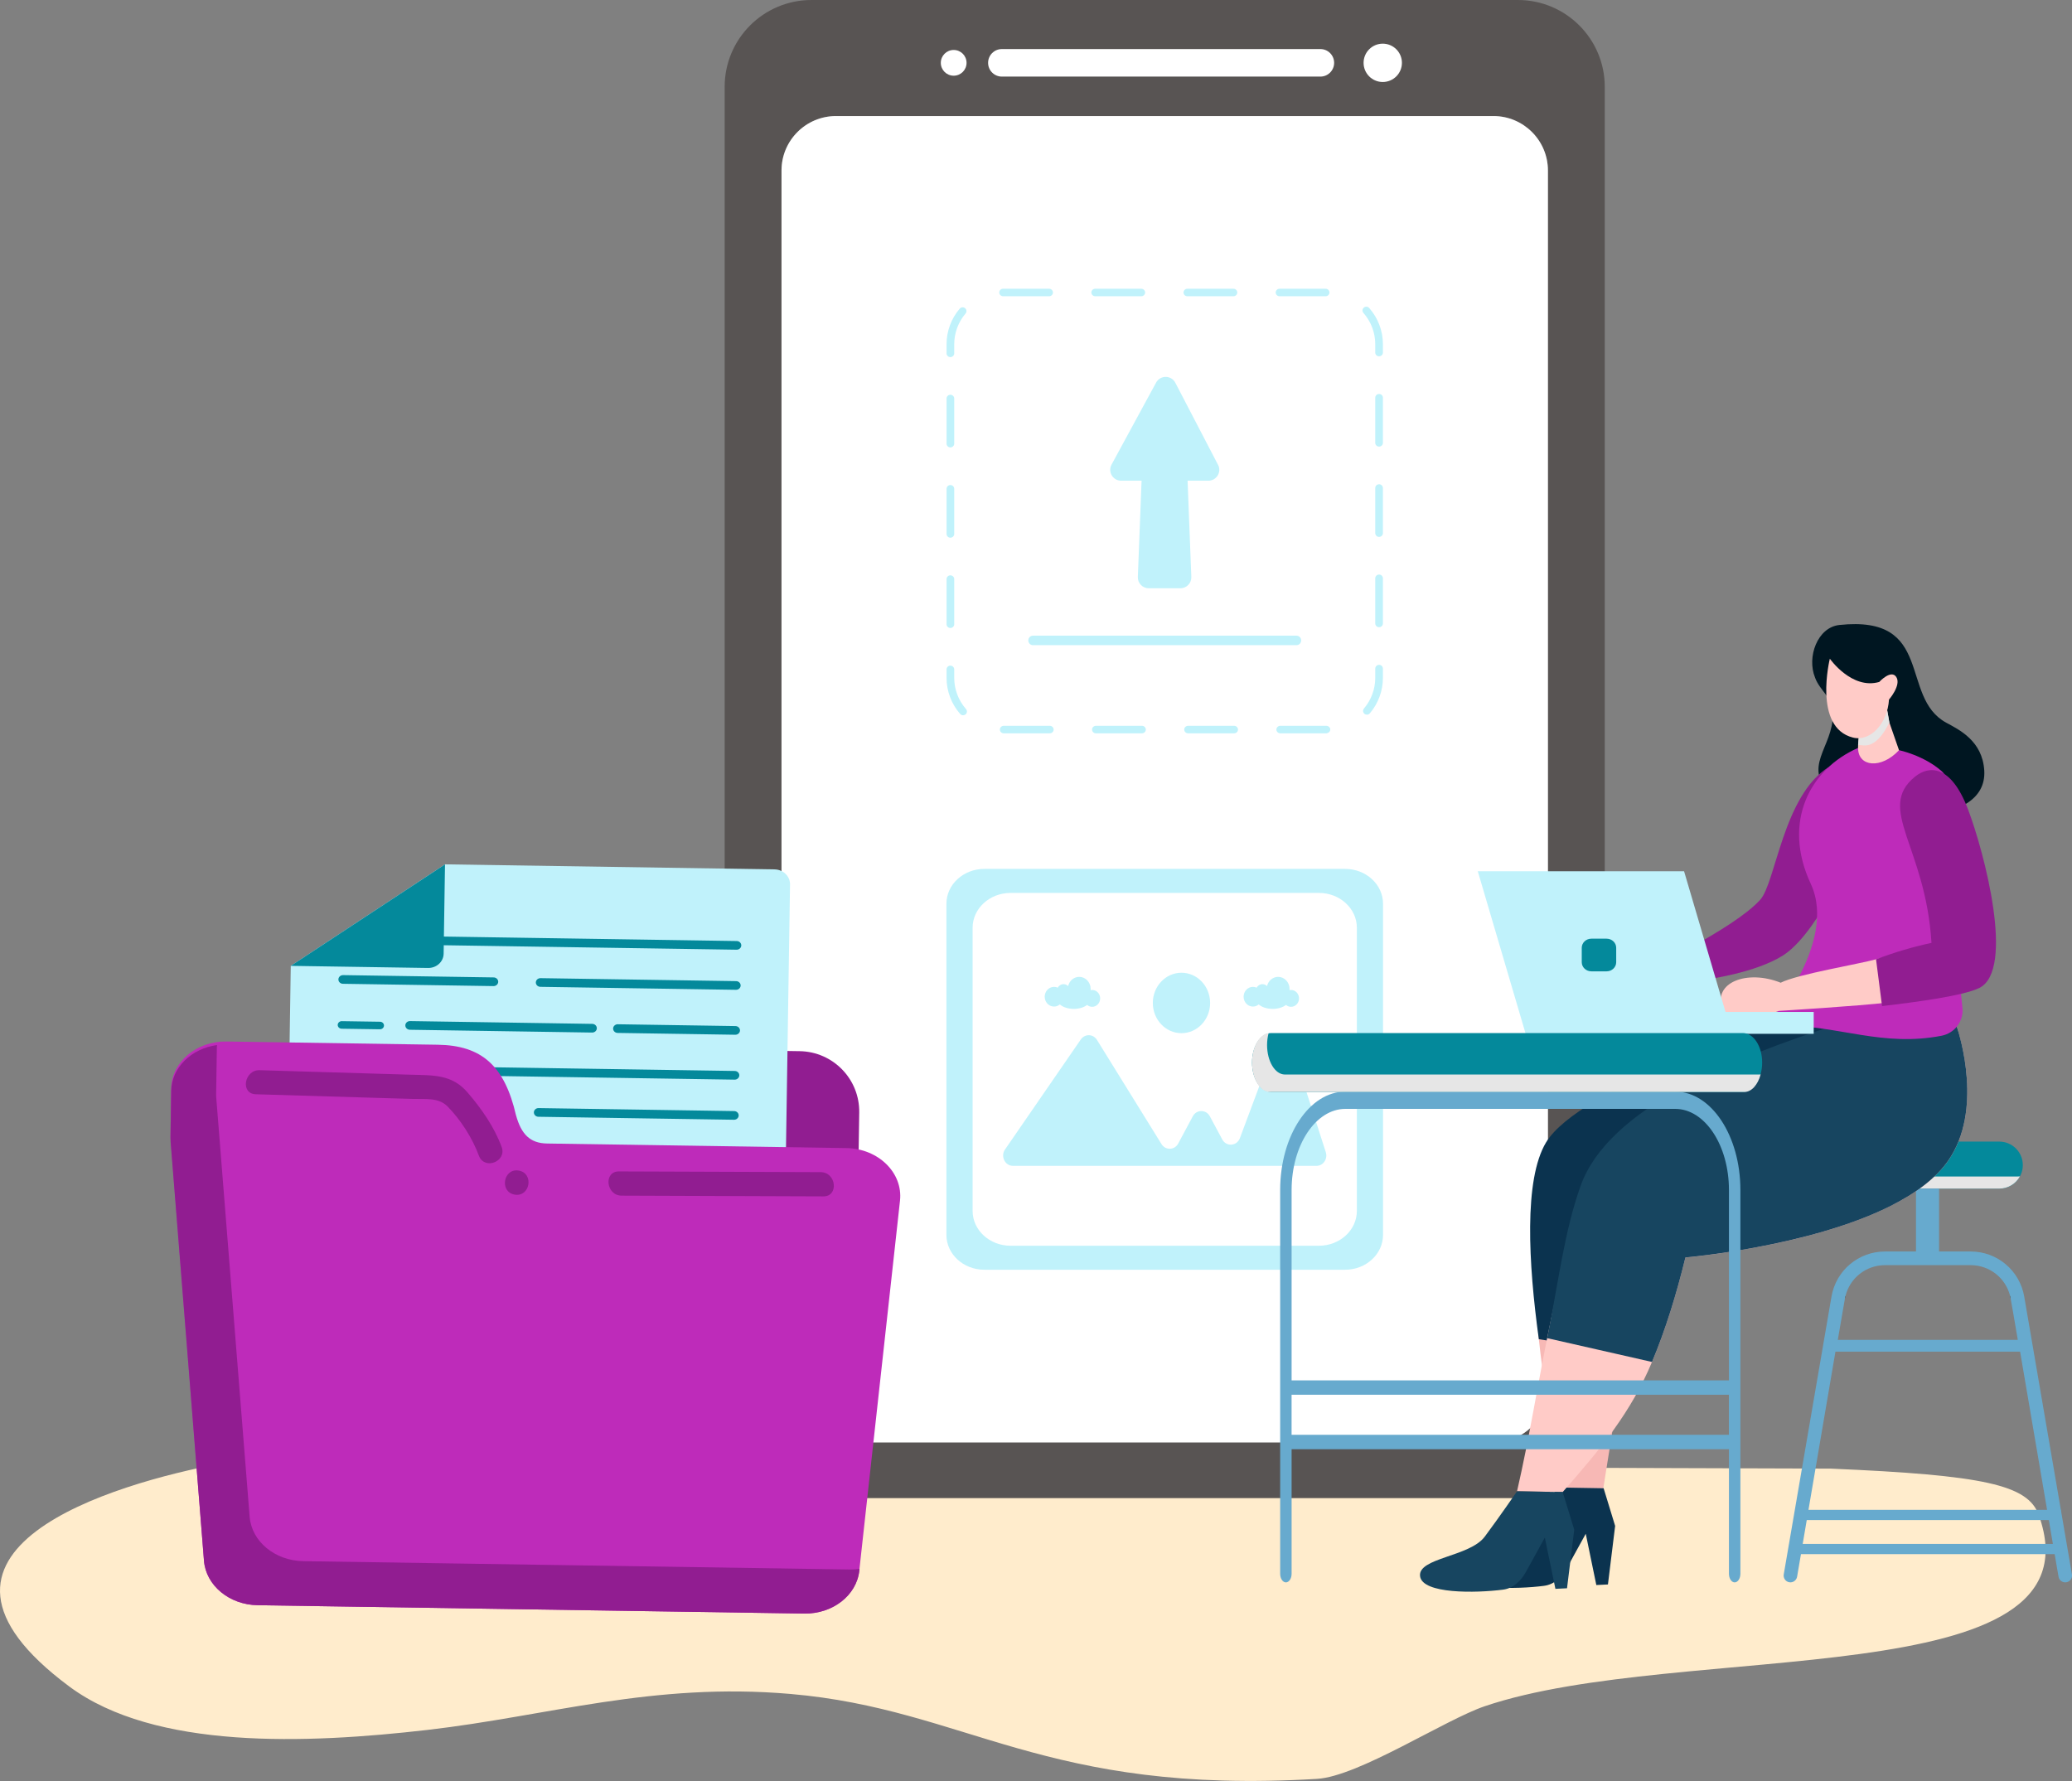 <svg width="292" height="251" viewBox="0 0 292 251" fill="none" xmlns="http://www.w3.org/2000/svg">
<rect x="0" y="0" width="292" height="251" fill="#808080" stroke="none"/>
<g clip-path="url(#clip0_1482_67047)">
<path d="M287.311 213.507C285.775 209.255 279.581 207.901 258.004 206.979L31.152 206.254C16.232 209.059 -16.232 218.381 9.776 237.692C21.817 246.632 43.197 245.768 60.243 243.804C77.29 241.84 91.959 237.056 111.394 238.734C136.367 240.891 147.027 253.018 185.608 250.703C191.47 250.352 203.634 242.365 209.246 240.463C236.878 231.098 296.585 239.185 287.311 213.504V213.507Z" fill="#FFECCC"/>
<path d="M213.912 0H114.362C107.604 0 102.124 5.475 102.124 12.235V198.903C102.124 205.655 107.6 211.138 114.362 211.138H213.912C220.673 211.138 226.153 205.655 226.153 198.903V12.235C226.153 5.475 220.669 0 213.912 0ZM218.145 195.608C218.145 199.848 214.707 203.286 210.465 203.286H117.816C113.574 203.286 110.136 199.848 110.136 195.608V24.034C110.136 19.794 113.574 16.356 117.816 16.356H210.465C214.707 16.356 218.145 19.794 218.145 24.034V195.608Z" fill="#585453"/>
<path d="M186.075 10.796H141.191C140.118 10.796 139.25 9.928 139.25 8.855C139.25 7.782 140.118 6.914 141.191 6.914H186.075C187.147 6.914 188.016 7.782 188.016 8.855C188.016 9.928 187.147 10.796 186.075 10.796Z" fill="white"/>
<path d="M192.165 8.855C192.165 7.366 193.373 6.154 194.866 6.154C196.36 6.154 197.568 7.362 197.568 8.855C197.568 10.348 196.36 11.556 194.866 11.556C193.373 11.556 192.165 10.348 192.165 8.855Z" fill="white"/>
<path d="M132.585 8.855C132.585 7.856 133.395 7.042 134.399 7.042C135.402 7.042 136.213 7.852 136.213 8.855C136.213 9.858 135.402 10.669 134.399 10.669C133.395 10.669 132.585 9.858 132.585 8.855Z" fill="white"/>
<path d="M117.816 16.356H210.465C214.703 16.356 218.145 19.798 218.145 24.034V195.608C218.145 199.845 214.703 203.286 210.465 203.286H117.816C113.574 203.286 110.136 199.845 110.136 195.608V24.034C110.136 19.794 113.578 16.356 117.816 16.356Z" fill="white"/>
<path d="M180.421 103.349C180.124 103.349 179.88 103.113 179.88 102.82C179.88 102.527 180.124 102.291 180.421 102.291H186.916C187.213 102.291 187.479 102.527 187.472 102.82C187.46 103.287 186.935 103.349 186.935 103.349H180.421ZM173.926 103.349H167.43C167.133 103.349 166.89 103.113 166.89 102.82C166.89 102.527 167.133 102.291 167.43 102.291H173.926C174.223 102.291 174.466 102.527 174.466 102.82C174.466 103.113 174.223 103.349 173.926 103.349ZM160.935 103.349H154.44C154.143 103.349 153.9 103.113 153.9 102.82C153.9 102.527 154.143 102.291 154.44 102.291H160.935C161.232 102.291 161.476 102.527 161.476 102.82C161.476 103.113 161.232 103.349 160.935 103.349ZM147.945 103.349H141.45C141.153 103.349 140.91 103.113 140.91 102.82C140.91 102.527 141.153 102.291 141.45 102.291H147.945C148.242 102.291 148.485 102.527 148.485 102.82C148.485 103.113 148.242 103.349 147.945 103.349ZM135.723 100.806C135.572 100.806 135.418 100.744 135.314 100.621C134.075 99.209 133.396 97.403 133.396 95.539V94.339C133.396 94.046 133.639 93.811 133.936 93.811C134.233 93.811 134.476 94.046 134.476 94.339V95.539C134.476 97.152 135.067 98.711 136.136 99.934C136.329 100.158 136.305 100.489 136.078 100.679C135.977 100.763 135.85 100.806 135.727 100.806H135.723ZM192.631 100.721C192.508 100.721 192.388 100.682 192.288 100.598C192.06 100.412 192.026 100.077 192.218 99.853C193.245 98.645 193.809 97.113 193.809 95.539V94.227C193.809 93.934 194.052 93.699 194.349 93.699C194.646 93.699 194.889 93.934 194.889 94.227V95.539C194.889 97.36 194.237 99.131 193.048 100.532C192.94 100.659 192.786 100.721 192.631 100.721ZM133.936 88.505C133.639 88.505 133.396 88.27 133.396 87.977V81.614C133.396 81.321 133.639 81.085 133.936 81.085C134.233 81.085 134.476 81.321 134.476 81.614V87.977C134.476 88.27 134.233 88.505 133.936 88.505ZM194.349 88.393C194.052 88.393 193.809 88.158 193.809 87.865V81.502C193.809 81.209 194.052 80.973 194.349 80.973C194.646 80.973 194.889 81.209 194.889 81.502V87.865C194.889 88.158 194.646 88.393 194.349 88.393ZM133.936 75.78C133.639 75.78 133.396 75.545 133.396 75.251V68.889C133.396 68.596 133.639 68.36 133.936 68.36C134.233 68.36 134.476 68.596 134.476 68.889V75.251C134.476 75.545 134.233 75.78 133.936 75.78ZM194.349 75.668C194.052 75.668 193.809 75.433 193.809 75.139V68.777C193.809 68.484 194.052 68.248 194.349 68.248C194.646 68.248 194.889 68.484 194.889 68.777V75.139C194.889 75.433 194.646 75.668 194.349 75.668ZM133.936 63.055C133.639 63.055 133.396 62.819 133.396 62.526V56.164C133.396 55.87 133.639 55.635 133.936 55.635C134.233 55.635 134.476 55.87 134.476 56.164V62.526C134.476 62.819 134.233 63.055 133.936 63.055ZM194.349 62.943C194.052 62.943 193.809 62.708 193.809 62.414V56.052C193.809 55.758 194.052 55.523 194.349 55.523C194.646 55.523 194.889 55.758 194.889 56.052V62.414C194.889 62.708 194.646 62.943 194.349 62.943ZM133.936 50.33C133.639 50.33 133.396 50.094 133.396 49.801V48.505C133.396 46.676 134.052 44.901 135.248 43.5C135.441 43.276 135.781 43.245 136.008 43.435C136.236 43.624 136.267 43.956 136.078 44.179C135.047 45.391 134.476 46.926 134.476 48.505V49.801C134.476 50.094 134.233 50.33 133.936 50.33ZM194.349 50.218C194.052 50.218 193.809 49.982 193.809 49.689V48.505C193.809 46.888 193.218 45.325 192.141 44.098C191.948 43.878 191.971 43.543 192.199 43.353C192.427 43.164 192.766 43.188 192.959 43.408C194.202 44.824 194.889 46.633 194.889 48.501V49.685C194.889 49.978 194.646 50.214 194.349 50.214V50.218ZM186.816 41.752H180.32C180.023 41.752 179.78 41.517 179.78 41.224C179.78 40.93 180.023 40.695 180.32 40.695H186.816C187.113 40.695 187.356 40.93 187.356 41.224C187.356 41.517 187.113 41.752 186.816 41.752ZM173.825 41.752H167.33C167.033 41.752 166.79 41.517 166.79 41.224C166.79 40.93 167.033 40.695 167.33 40.695H173.825C174.122 40.695 174.366 40.93 174.366 41.224C174.366 41.517 174.122 41.752 173.825 41.752ZM160.839 41.752H154.344C154.046 41.752 153.803 41.517 153.803 41.224C153.803 40.93 154.046 40.695 154.344 40.695H160.839C161.136 40.695 161.379 40.93 161.379 41.224C161.379 41.517 161.136 41.752 160.839 41.752ZM147.848 41.752H141.369C141.072 41.752 140.821 41.517 140.821 41.224C140.821 40.93 141.056 40.695 141.353 40.695H147.848C148.146 40.695 148.389 40.93 148.389 41.224C148.389 41.517 148.146 41.752 147.848 41.752Z" fill="#C0F2FB"/>
<path d="M171.649 65.501L165.636 53.945C165.069 52.853 163.51 52.842 162.923 53.922L156.648 65.478C156.092 66.5 156.833 67.747 157.999 67.747H160.878L160.353 81.313C160.318 82.185 161.016 82.907 161.889 82.907H166.354C167.226 82.907 167.921 82.181 167.89 81.313L167.365 67.747H170.294C171.448 67.747 172.189 66.524 171.656 65.505L171.649 65.501Z" fill="#C0F2FB"/>
<path d="M182.709 89.589H145.575C145.211 89.589 144.916 89.885 144.916 90.249V90.268C144.916 90.633 145.211 90.928 145.575 90.928H182.709C183.074 90.928 183.369 90.633 183.369 90.268V90.249C183.369 89.885 183.074 89.589 182.709 89.589Z" fill="#C0F2FB"/>
<path d="M189.556 122.456H138.725C135.773 122.456 133.376 124.655 133.376 127.368V174.039C133.376 176.752 135.769 178.951 138.725 178.951H189.556C192.508 178.951 194.905 176.752 194.905 174.039V127.368C194.905 124.655 192.512 122.456 189.556 122.456Z" fill="#C0F2FB"/>
<path d="M185.87 125.843H142.415C139.463 125.843 137.066 128.043 137.066 130.755V170.655C137.066 173.368 139.459 175.567 142.415 175.567H185.87C188.823 175.567 191.219 173.368 191.219 170.655V130.755C191.219 128.043 188.826 125.843 185.87 125.843Z" fill="white"/>
<path d="M141.639 161.993L152.314 146.498C152.885 145.672 154.062 145.703 154.591 146.556L163.683 161.237C164.25 162.155 165.536 162.109 166.045 161.156L168.094 157.328C168.623 156.341 169.974 156.341 170.502 157.328L172.243 160.577C172.814 161.646 174.308 161.538 174.736 160.396L179.518 147.601C179.992 146.336 181.702 146.378 182.115 147.667L186.839 162.379C187.144 163.328 186.476 164.308 185.527 164.308H142.754C141.624 164.308 140.971 162.954 141.635 161.989L141.639 161.993Z" fill="#C0F2FB"/>
<path d="M166.501 145.61C168.73 145.61 170.537 143.703 170.537 141.351C170.537 138.998 168.73 137.091 166.501 137.091C164.271 137.091 162.464 138.998 162.464 141.351C162.464 143.703 164.271 145.61 166.501 145.61Z" fill="#C0F2FB"/>
<path d="M153.915 139.522C153.842 139.522 153.769 139.529 153.695 139.545C153.699 139.487 153.703 139.429 153.703 139.371C153.703 138.434 152.981 137.673 152.094 137.673C151.337 137.673 150.7 138.225 150.531 138.97C150.361 138.804 150.133 138.7 149.882 138.7C149.535 138.7 149.226 138.897 149.064 139.194C148.906 139.12 148.728 139.082 148.543 139.082C147.818 139.082 147.227 139.703 147.227 140.471C147.227 141.239 147.818 141.86 148.543 141.86C148.852 141.86 149.134 141.748 149.361 141.559C149.793 141.941 150.511 142.188 151.326 142.188C152.086 142.188 152.765 141.968 153.205 141.628C153.398 141.794 153.645 141.895 153.915 141.895C154.537 141.895 155.042 141.362 155.042 140.706C155.042 140.05 154.537 139.518 153.915 139.518V139.522Z" fill="#C0F2FB"/>
<path d="M181.945 139.522C181.872 139.522 181.799 139.529 181.725 139.545C181.729 139.487 181.733 139.429 181.733 139.371C181.733 138.434 181.012 137.673 180.124 137.673C179.367 137.673 178.731 138.225 178.561 138.97C178.391 138.804 178.163 138.7 177.913 138.7C177.565 138.7 177.256 138.897 177.094 139.194C176.936 139.12 176.759 139.082 176.573 139.082C175.848 139.082 175.257 139.703 175.257 140.471C175.257 141.239 175.848 141.86 176.573 141.86C176.882 141.86 177.164 141.748 177.388 141.559C177.82 141.941 178.538 142.188 179.352 142.188C180.112 142.188 180.792 141.968 181.231 141.628C181.424 141.794 181.671 141.895 181.942 141.895C182.563 141.895 183.068 141.362 183.068 140.706C183.068 140.05 182.563 139.518 181.942 139.518L181.945 139.522Z" fill="#C0F2FB"/>
<path d="M48.121 177.03L120.76 178.141L121.088 156.792C121.162 152.089 117.407 148.219 112.698 148.145L48.577 147.165L48.121 177.033V177.03Z" fill="#911D91"/>
<path d="M40.977 136.122L39.947 203.541C39.928 204.691 40.904 205.644 42.127 205.663L107.866 206.666C109.09 206.686 110.093 205.764 110.112 204.614L111.336 124.647C111.355 123.497 110.379 122.544 109.155 122.525L62.713 121.815L40.977 136.122Z" fill="#C0F2FB"/>
<path d="M40.977 136.122L60.324 136.419C61.52 136.439 62.501 135.54 62.52 134.413L62.713 121.819L40.977 136.126V136.122Z" fill="#04899B"/>
<path d="M48.415 133.001L103.807 133.846C104.166 133.85 104.459 133.58 104.467 133.244C104.47 132.904 104.185 132.627 103.826 132.623L48.434 131.778C48.075 131.774 47.782 132.044 47.774 132.38C47.77 132.719 48.056 132.997 48.415 133.001Z" fill="#04899B"/>
<path d="M87.046 145.575L103.625 145.83C103.984 145.834 104.278 145.564 104.285 145.228C104.289 144.889 104.004 144.611 103.645 144.607L87.065 144.352C86.706 144.348 86.413 144.619 86.405 144.954C86.401 145.294 86.687 145.572 87.046 145.575Z" fill="#04899B"/>
<path d="M57.762 145.128L83.449 145.522C83.808 145.525 84.101 145.259 84.109 144.92C84.113 144.58 83.827 144.302 83.468 144.298L57.781 143.905C57.422 143.901 57.129 144.171 57.121 144.507C57.117 144.846 57.403 145.124 57.762 145.128Z" fill="#04899B"/>
<path d="M76.155 139.078L103.718 139.498C104.077 139.502 104.37 139.232 104.378 138.897C104.382 138.557 104.096 138.279 103.737 138.275L76.174 137.855C75.815 137.851 75.522 138.117 75.514 138.457C75.51 138.796 75.796 139.074 76.155 139.078Z" fill="#04899B"/>
<path d="M48.33 138.65L69.552 138.974C69.911 138.978 70.204 138.707 70.212 138.372C70.216 138.032 69.93 137.754 69.571 137.751L48.349 137.426C47.99 137.423 47.697 137.693 47.689 138.028C47.685 138.368 47.971 138.646 48.33 138.65Z" fill="#04899B"/>
<path d="M48.137 151.313L103.529 152.158C103.888 152.162 104.181 151.892 104.189 151.556C104.193 151.217 103.907 150.939 103.548 150.935L48.156 150.09C47.797 150.086 47.504 150.356 47.496 150.692C47.492 151.031 47.778 151.309 48.137 151.313Z" fill="#04899B"/>
<path d="M75.877 157.39L103.44 157.811C103.799 157.815 104.092 157.548 104.1 157.209C104.104 156.869 103.818 156.591 103.459 156.588L75.896 156.167C75.537 156.163 75.244 156.433 75.236 156.769C75.233 157.108 75.518 157.386 75.877 157.39Z" fill="#04899B"/>
<path d="M48.048 156.966L69.27 157.29C69.629 157.294 69.922 157.024 69.93 156.688C69.934 156.348 69.648 156.071 69.289 156.067L48.067 155.743C47.708 155.739 47.415 156.005 47.407 156.345C47.403 156.684 47.689 156.962 48.048 156.966Z" fill="#04899B"/>
<path d="M48.148 144.981L53.539 145.062C53.852 145.066 54.107 144.831 54.114 144.538C54.118 144.244 53.871 144.001 53.559 143.997L48.167 143.916C47.855 143.913 47.6 144.148 47.592 144.441C47.589 144.734 47.836 144.978 48.148 144.981Z" fill="#04899B"/>
<path d="M72.728 157.205C73.461 159.813 74.658 161.125 77.108 161.16L119.286 161.804C123.782 161.874 127.263 165.288 126.835 169.208L121.096 221.348C120.714 224.832 117.341 227.467 113.343 227.406L36.308 226.229C32.31 226.167 29.018 223.431 28.744 219.936L24.047 160.627C24.032 160.442 24.028 160.257 24.028 160.072L24.128 153.397C24.186 149.681 27.671 146.718 31.916 146.783L61.687 147.238C67.865 147.331 71.111 150.171 72.724 157.205H72.728Z" fill="#BE2BBA"/>
<path d="M30.581 147.277C30.573 147.374 30.562 147.466 30.562 147.563L30.461 154.203C30.461 154.388 30.461 154.573 30.48 154.755L35.181 213.762C35.459 217.239 38.747 219.963 42.745 220.02L119.78 221.197C120.239 221.205 120.691 221.17 121.131 221.112L121.1 221.379C120.718 224.844 117.345 227.467 113.347 227.406L36.312 226.229C32.314 226.167 29.022 223.447 28.748 219.97L24.047 160.963C24.032 160.778 24.028 160.593 24.028 160.411L24.128 153.771C24.178 150.468 26.965 147.775 30.581 147.281V147.277Z" fill="#911D91"/>
<path d="M70.69 161.634C69.636 158.787 67.834 156.217 65.858 153.929C63.685 151.413 61.08 151.556 57.958 151.464C50.838 151.251 43.714 151.039 36.593 150.827C34.417 150.761 33.838 154.153 36.045 154.218C42.05 154.396 48.055 154.577 54.06 154.755C55.458 154.797 56.855 154.84 58.248 154.878C59.938 154.928 61.798 154.647 63.076 155.939C64.928 157.822 66.58 160.411 67.487 162.873C68.255 164.945 71.462 163.714 70.694 161.634H70.69Z" fill="#911D91"/>
<path d="M115.666 165.196C106.188 165.161 96.709 165.126 87.227 165.092C85.023 165.084 85.406 168.499 87.598 168.506C97.076 168.541 106.554 168.576 116.037 168.61C118.24 168.618 117.858 165.203 115.666 165.196Z" fill="#911D91"/>
<path d="M73.094 164.972C70.914 164.617 70.358 168.009 72.546 168.364C74.727 168.718 75.283 165.327 73.094 164.972Z" fill="#911D91"/>
<path d="M279.635 108.581C279.372 104.398 276.104 102.847 274.263 101.844C267.629 98.225 272.684 86.645 259.219 88.081C256.132 88.409 254.607 92.591 255.785 95.485C256.444 97.356 258.316 98.298 258.316 100.605C258.316 105.509 253.724 108.025 258.297 112.308L271.503 114.912C275.841 114.473 279.893 112.736 279.635 108.581Z" fill="#001621"/>
<path d="M261.6 167.518H281.753C283.587 167.518 285.068 166.033 285.068 164.204C285.068 162.371 283.583 160.89 281.753 160.89H261.6C259.767 160.89 258.285 162.375 258.285 164.204C258.285 166.037 259.771 167.518 261.6 167.518Z" fill="#04899B"/>
<path d="M261.237 160.905C260.979 161.376 260.832 161.92 260.832 162.495C260.832 164.328 262.318 165.809 264.147 165.809H284.3C284.424 165.809 284.544 165.802 284.663 165.79C284.1 166.82 283.008 167.515 281.753 167.515H261.6C259.767 167.515 258.285 166.029 258.285 164.2C258.285 162.491 259.578 161.086 261.237 160.905Z" fill="#E6E6E6"/>
<path d="M283.374 182.655H283.282C283.316 182.794 283.347 182.929 283.37 183.068V183.107L283.374 182.655Z" fill="#391800"/>
<path d="M259.979 182.655V183.068C260.01 182.929 260.037 182.794 260.072 182.655H259.979Z" fill="#391800"/>
<path d="M252.153 222.995C252.674 223.084 253.168 222.733 253.26 222.212L253.804 219.029H289.557L290.101 222.212C290.19 222.733 290.688 223.084 291.209 222.995C291.73 222.907 292.081 222.409 291.992 221.888L290.464 212.983V212.79H290.429L285.269 182.74C284.636 179.055 281.46 176.378 277.717 176.378H273.267V167.515H270.013V176.378H265.649C261.905 176.378 258.737 179.055 258.104 182.74L251.377 221.888C251.288 222.409 251.639 222.907 252.16 222.995H252.153ZM284.362 188.836H258.995L259.663 184.951L259.983 183.107V183.068C260.014 182.929 260.041 182.794 260.076 182.655C260.705 180.109 262.986 178.303 265.645 178.303H277.713C280.376 178.303 282.653 180.109 283.282 182.655C283.316 182.794 283.347 182.929 283.37 183.068V183.107L283.71 185.024L284.362 188.836ZM288.488 212.79H254.862L258.663 190.492H284.686L288.488 212.79ZM254.048 217.59L254.619 214.229H288.735L289.306 217.59H254.048Z" fill="#67AACE"/>
<path d="M225.914 209.969C227.666 198.93 229.067 191.179 228.785 183.732C228.585 178.272 228.044 173.256 227.604 168.217L259.281 150.086L269.346 144.322H250.058C250.058 144.322 222.865 154.18 218.199 161.955C215.062 167.187 215.725 177.79 216.864 188.736C218.033 199.999 220.889 209.969 220.889 209.969H225.914Z" fill="#F7B8B5"/>
<path d="M225.991 209.742L227.616 215.051L226.601 223.304L224.965 223.385L223.475 216.162L220.835 220.958C220.125 222.251 219.06 223.308 217.597 223.497C213.742 223.999 206.205 224.126 205.892 221.599C205.572 218.998 212.877 218.886 215.008 216.027C217.072 213.261 219.558 209.637 219.558 209.637L225.991 209.745V209.742Z" fill="#0B334F"/>
<path d="M216.86 188.736L223.421 189.816L228.781 183.732L252.462 156.881L259.277 150.082L265.051 144.318H250.054C250.054 144.318 222.541 153.238 217.875 161.013C214.737 166.245 215.386 178.037 216.86 188.732V188.736Z" fill="#0B334F"/>
<path d="M220.225 210.278C225.69 204.054 229.82 199.077 232.81 191.95C234.752 187.332 236.261 182.374 237.523 177.223C237.523 177.223 266.876 174.742 274.599 163.51C279.859 155.851 275.641 144.325 275.641 144.325C270.627 144.48 264.047 143.384 259.895 144.727C244.238 149.785 227.431 156.453 223.525 167.287C221.221 173.68 219.627 180.753 218.033 188.593C216.717 195.072 215.529 202.596 213.792 210.17L220.225 210.278Z" fill="#FFCBC7"/>
<path d="M218.033 188.589L227.824 190.812L232.81 191.946C234.752 187.328 236.261 182.37 237.523 177.219C237.523 177.219 254.808 175.756 266.336 170.011C269.832 168.263 272.804 166.122 274.599 163.506C279.411 156.499 276.293 146.243 275.725 144.561C275.671 144.406 275.644 144.321 275.644 144.321H275.61C270.596 144.468 263.457 142.905 259.312 144.248C243.655 149.307 226.682 156.233 222.776 167.063C220.461 173.457 219.627 180.749 218.037 188.589H218.033Z" fill="#174560"/>
<path d="M257.031 127.773C257.031 127.773 254.291 132.719 251.319 134.625C247.364 137.16 240.367 138.052 240.367 138.052L238.815 133.217C242.042 131.392 246.071 128.988 248.047 126.823C250.266 124.389 251.269 112.142 257.726 108.087L257.031 127.776V127.773Z" fill="#911D91"/>
<path d="M248.668 144.788C256.429 143.754 262.797 146.976 270.701 146.363C271.654 146.289 272.63 146.162 273.63 145.969C275.471 145.603 276.748 143.92 276.559 142.053L273.95 116.622L274.807 112.412C274.807 112.412 274.872 109.788 273.649 108.7C271.125 106.451 267.625 105.725 267.625 105.725L261.855 105.409C255.113 108.338 251.095 115.808 255.186 124.562C259.157 133.07 248.672 144.788 248.672 144.788H248.668Z" fill="#BE2BBA"/>
<path d="M261.852 105.413C261.852 108.098 265.12 108.415 267.621 105.729L266.259 101.809L265.896 99.791L262.133 101.67L261.855 104.981L261.848 105.409L261.852 105.413Z" fill="#FFCBC7"/>
<path d="M242.74 142.246C243.744 144.943 250.71 142.469 250.71 142.469C250.71 142.469 262.052 141.775 266.054 141.289C270.882 140.725 276.717 139.387 278.813 138.086C280.955 136.747 276.945 121.26 274.923 117.216C272.233 111.853 272.731 117.787 272.731 117.787L272.603 133.217C270.021 133.765 267.235 134.398 264.383 135.196C261.994 135.868 253.307 137.299 250.945 138.499C246.26 136.609 241.32 138.43 242.74 142.242V142.246Z" fill="#FFCBC7"/>
<path d="M264.383 135.196L265.232 141.79C270.06 141.227 276.756 140.336 278.959 139.225C283.992 136.686 279.635 120.114 277.373 114.133C274.911 107.608 271.769 107.913 269.859 109.472C264.352 113.971 271.387 119.338 272.198 132.885C269.616 133.433 267.007 134.201 264.379 135.2L264.383 135.196Z" fill="#911D91"/>
<g style="mix-blend-mode:multiply">
<path d="M261.859 104.985C262.117 105.016 262.399 105.043 262.704 105.058C264.36 105.143 265.587 103.225 266.262 101.813L265.9 99.795L262.137 101.674L261.859 104.985Z" fill="#E6E6E6"/>
</g>
<path d="M257.873 92.834C257.873 92.834 260.96 97.233 264.835 96.11C264.835 96.11 266.517 94.277 267.243 95.423C267.968 96.569 266.209 98.595 266.209 98.595C266.008 101.929 263.607 104.572 261.126 103.947C255.476 102.527 257.873 92.834 257.873 92.834Z" fill="#FFCBC7"/>
<path d="M220.225 210.278L221.85 215.587L220.835 223.84L219.198 223.921L217.709 216.698L215.069 221.494C214.359 222.787 213.29 223.844 211.831 224.033C207.976 224.535 200.439 224.662 200.126 222.135C199.806 219.534 207.111 219.422 209.242 216.563C211.306 213.797 213.792 210.174 213.792 210.174L220.225 210.282V210.278Z" fill="#174560"/>
<path d="M215.008 145.703H244.08L237.33 122.787H208.258L215.008 145.703Z" fill="#C0F2FB"/>
<path d="M230.232 145.699H255.599V142.616H230.232V145.699Z" fill="#C0F2FB"/>
<path d="M224.266 132.291H226.411C227.16 132.291 227.766 132.866 227.766 133.576V135.609C227.766 136.319 227.16 136.894 226.411 136.894H224.266C223.517 136.894 222.911 136.319 222.911 135.609V133.576C222.911 132.866 223.517 132.291 224.266 132.291Z" fill="#04899B"/>
<path d="M180.409 167.715V221.795C180.409 222.467 180.772 223.011 181.216 223.011C181.66 223.011 182.022 222.467 182.022 221.795V204.247H243.655V221.795C243.655 222.467 244.018 223.011 244.461 223.011C244.905 223.011 245.268 222.467 245.268 221.795V167.715C245.268 160.056 241.154 153.844 236.079 153.844H189.598C184.523 153.844 180.409 160.056 180.409 167.715ZM243.655 167.715V194.543H182.022V167.715C182.022 161.399 185.415 156.279 189.598 156.279H236.079C240.263 156.279 243.655 161.399 243.655 167.715ZM182.018 202.214V196.569H243.651V202.214H182.018Z" fill="#67AACE"/>
<path d="M179.163 153.902H245.619C247.121 153.902 248.336 152.042 248.336 149.747C248.336 147.451 247.121 145.591 245.619 145.591H179.163C177.661 145.591 176.446 147.451 176.446 149.747C176.446 152.042 177.661 153.902 179.163 153.902Z" fill="#04899B"/>
<path d="M178.781 145.603C178.642 146.116 178.565 146.683 178.565 147.281C178.565 149.577 179.691 151.437 181.085 151.437H247.935C247.997 151.437 248.058 151.429 248.12 151.421C247.73 152.88 246.847 153.898 245.816 153.898H178.966C177.573 153.898 176.446 152.038 176.446 149.743C176.446 147.551 177.476 145.761 178.781 145.603Z" fill="#E6E6E6"/>
</g>
<defs>
<clipPath id="clip0_1482_67047">
<rect width="292" height="251" fill="white"/>
</clipPath>
</defs>
</svg>
